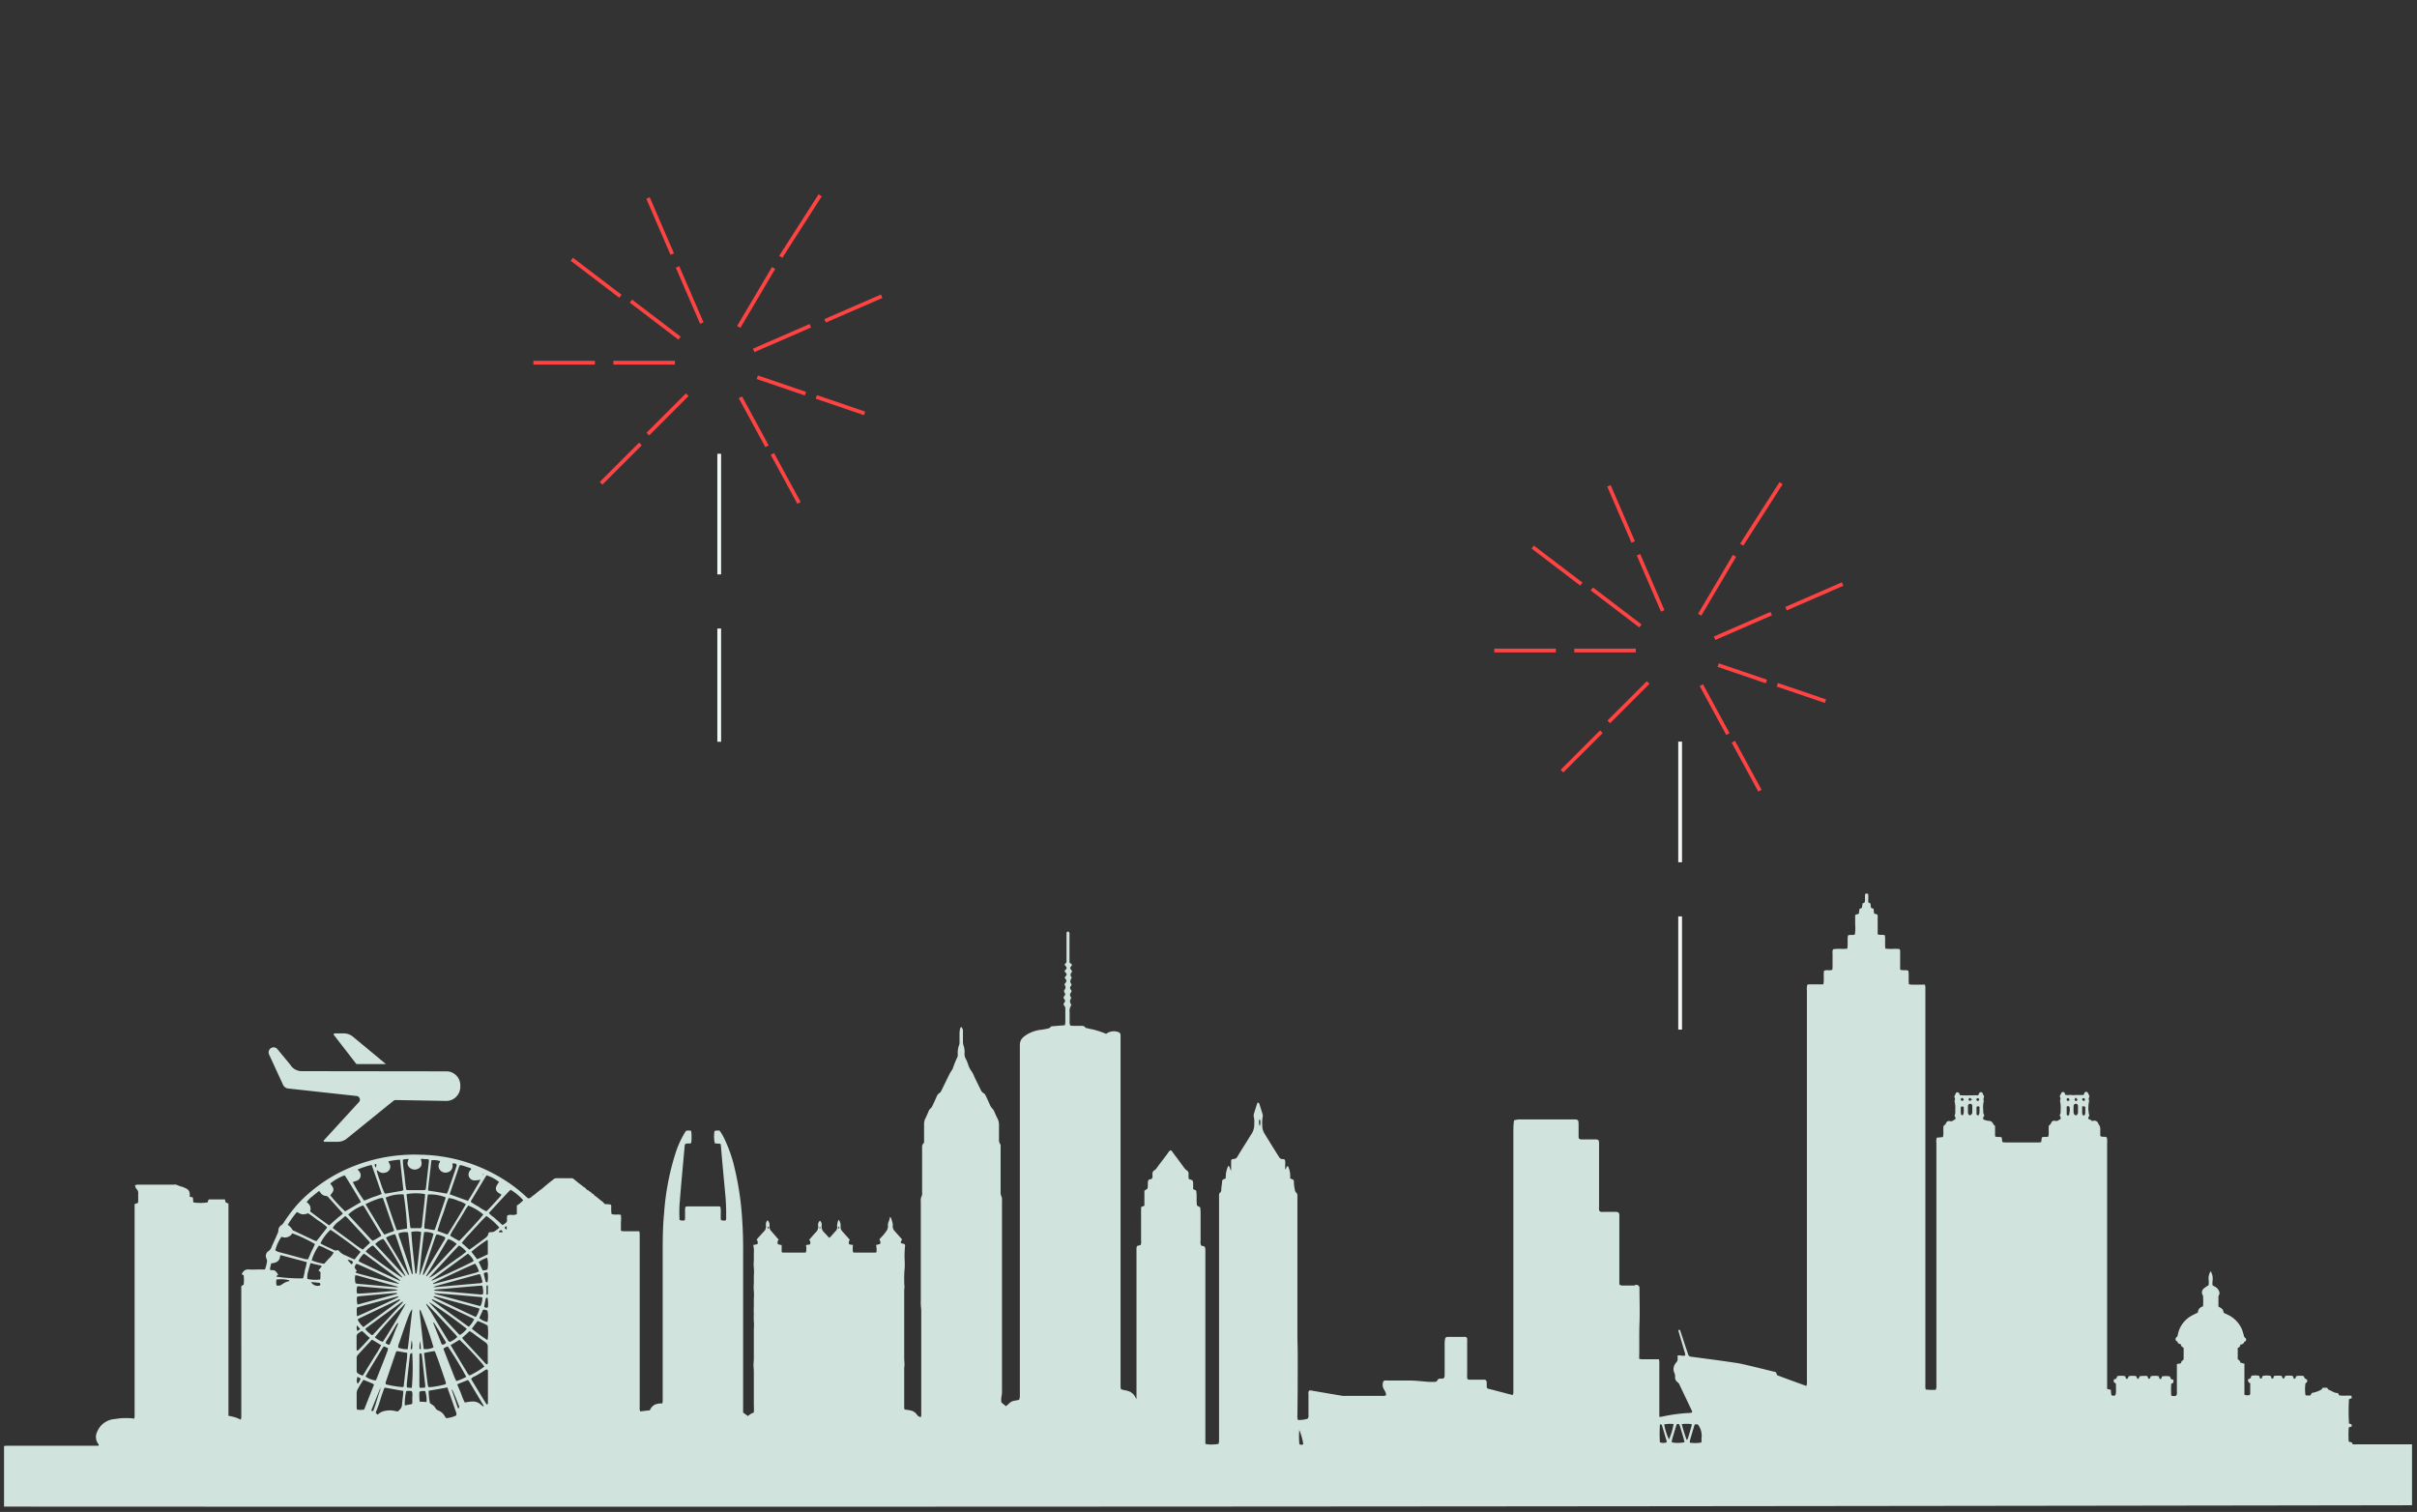 <svg xmlns="http://www.w3.org/2000/svg" viewBox="0 0 641 401">
  <rect x="0" y="0" width="641" height="401" fill="#333333" stroke="none"/>
  <path id="CityGroup" fill="#d1e3dd" d="M-.43 479.08v-15-1.06a4 4 0 01.63-.08h24.42c.16-.28 0-.4-.08-.52a3.06 3.06 0 01-.23-3.27 5.37 5.37 0 014.5-3.28c.63-.08 1.26-.2 1.94-.24a22.84 22.84 0 012.33 0c.31 0 .59.08 1 .12a4.12 4.12 0 00.12-.59v-56.33c.32-.08.56-.19.87-.27a2.36 2.36 0 00.08-.56v-1.85a1.54 1.54 0 00-.43-1.31c-.24-.19-.28-.59-.44-1 .24 0 .44-.15.59-.15h9.84a1.15 1.15 0 01.52 0 10.48 10.48 0 001.81.63c.32.16.64.28.91.43a1.57 1.57 0 01.87 1.5v.64c.28.08.55.12.83.19l.12 1.31a12 12 0 003.79 0c.08-.24.16-.48.28-.79h4.31c.07.31.11.51.19.79.2.08.44.2.75.31V455a15.48 15.48 0 011.74.39c.52.16 1 .4 1.54.63 0-.19.08-.35.12-.55V420.6c.2-.12.4-.23.63-.39a10.37 10.37 0 000-2.49l-.47-.24v-.2l.24-.35a1.62 1.62 0 011.54-.75c1.1.08 2.17 0 3.28 0a9.75 9.75 0 001.06 0 9.13 9.13 0 00.56-2.29c0-.16-.12-.4-.16-.6a1.5 1.5 0 01.59-2 2.3 2.3 0 00.79-1.15c.48-1.1 1-2.17 1.46-3.28a2.51 2.51 0 00.32-1.06 1.6 1.6 0 01.71-1.31 2.58 2.58 0 00.87-1 42.76 42.76 0 013.6-4.71 34.57 34.57 0 013-2.88 40.43 40.43 0 0112.72-7.47 43.86 43.86 0 0116.87-2.68 42.82 42.82 0 0123 7.23 36.31 36.31 0 014.59 3.59c.31.28.59.55.91.79.35-.16.71-.12.91-.51.83-.52 1.54-1.23 2.33-1.78.55-.4 1.06-.87 1.58-1.3a72.6 72.6 0 012.09-1.66 1 1 0 01.48-.12h4.18a.89.89 0 01.52.24c.95.79 1.93 1.58 3 2.33.28.19.43.63.87.63.16.35.63.35.75.63s.71.28.79.71c.79.48 1.42 1.15 2.17 1.66a3.11 3.11 0 01.56.63l1.54.12c.31.24.23.52.23.79a9.34 9.34 0 00.08 1.74c.79.32 1.66 0 2.49.24a12.63 12.63 0 010 2.13v2.09a5.54 5.54 0 00.71.12h4.15a4.42 4.42 0 01.12.64v45.79a3.12 3.12 0 00.12 1.34c.83-.08 1.7-.2 2.57-.28a3 3 0 011.3-1.5 4.41 4.41 0 012-.31 6.16 6.16 0 00.11-.64v-38.7c0-3.68 0-7.35.36-11a68.09 68.09 0 013-15.92 25.34 25.34 0 012.81-6.05 2.93 2.93 0 011.38 0 12.39 12.39 0 010 3.24c-.44.24-1 0-1.46.2-.28.2-.24.48-.28.75l-.59 6.52c-.28 3-.52 5.93-.75 8.85a34.55 34.55 0 000 4.07 2.05 2.05 0 001.38.08 4.34 4.34 0 00.08-.67v-2.06a6.61 6.61 0 01.08-.83l.51-.11h8.3a2.54 2.54 0 01.47.07c.24 1.15 0 2.37.16 3.56a3 3 0 001.15.12c.31-.28.23-.55.23-.83a57.73 57.73 0 00-.31-6.95c-.16-1.86-.36-3.76-.52-5.62-.19-2.09-.39-4.22-.55-6.32a4.57 4.57 0 00-.12-.63l-1.5-.12a8.24 8.24 0 01-.08-3.28 2.67 2.67 0 011.35-.08 14.46 14.46 0 011.62 2.93 35.5 35.5 0 012 5.57 79.27 79.27 0 012.1 11.77 116.09 116.09 0 01.51 11.66V454.14l1.26.91c.24-.16.48-.36.71-.52s.56-.27.87-.43a17 17 0 000-2V444c0-.67 0-1.34-.08-2a15.1 15.1 0 01.08-1.9v-8.22a10.38 10.38 0 000-1.93 19.23 19.23 0 010-2 17.52 17.52 0 010-2.05v-2.1a10.38 10.38 0 000-1.93 11.36 11.36 0 010-2v-2.07a11.84 11.84 0 000-2.06 9.88 9.88 0 010-1.89v-2.06a6.32 6.32 0 00-.16-2.09 10.54 10.54 0 011.07-.2c.28-.47.08-.83-.16-1.26.64-.71 1.23-1.39 1.86-2.06a1.89 1.89 0 00.59-1.78 1.54 1.54 0 01.44-1.26 1.56 1.56 0 01.51 1.11 2.24 2.24 0 010 .51 1.55 1.55 0 00.44 1.22c.67.76 1.3 1.51 2 2.3a1.12 1.12 0 00-.2 1.22l.52.12a1.93 1.93 0 00.47.08v1.89a2.16 2.16 0 00.4.12h5.8c.08 0 .12 0 .23-.08a3.78 3.78 0 000-1.89 10.54 10.54 0 011.07-.2 1.06 1.06 0 00-.2-1.22c.6-.68 1.11-1.31 1.7-1.94a2 2 0 00.67-1.82 1.42 1.42 0 01.48-1.3 1.36 1.36 0 01.47 1.22 2.13 2.13 0 00.71 1.94c.44.43.83.91 1.27 1.38a5.75 5.75 0 00.51-.43c.4-.48.79-.91 1.23-1.39a1.26 1.26 0 00.39-1 3.41 3.41 0 01.4-2 2.76 2.76 0 01.51 1.74 1.63 1.63 0 00.47 1.38l1.94 2.18c-.16.39-.39.79-.12 1.26.28 0 .63.12 1 .16a5.22 5.22 0 000 1.93 1.8 1.8 0 00.39.08h5.54a1.59 1.59 0 00.31-.12v-.9c0-.31-.08-.6-.12-1l1-.24c.36-.47 0-.83-.12-1.26.32-.36.59-.67.91-1a12 12 0 001-1.3 2 2 0 00.35-1.23 2.38 2.38 0 01.2-1.18 7.29 7.29 0 00.36-1.27c.12.16.23.24.27.32l.36 1.18a2.28 2.28 0 01.08.91 1.79 1.79 0 00.51 1.38c.63.72 1.27 1.43 1.9 2.14.12.39-.52.63-.16 1.1a3.8 3.8 0 01.79.2c.12 0 .28.28.24.4a25 25 0 00-.12 3.87 20.37 20.37 0 010 2.21 26.18 26.18 0 00-.12 3c0 .6 0 1.23.08 1.82 0 .32-.08.59-.08.91v18.06c0 .59.08 1.14.08 1.73 0 .32-.08.68-.08 1v10.36a2.75 2.75 0 00.08.52c.51.08 1 .12 1.42.23a2.69 2.69 0 011.94 1.23 1.28 1.28 0 001 .55 4.33 4.33 0 00.08-.63v-27.5c0-.55-.08-1.07-.12-1.62a10.11 10.11 0 010-1.1V398.2a2.8 2.8 0 01.27-1.58 1.4 1.4 0 00.08-.71v-1.54-10.23c0-.52-.08-1 .4-1.43.16-.15.12-.51.12-.79v-4.11a3.38 3.38 0 01.39-1.77c.28-.56.51-1.11.75-1.66a2.16 2.16 0 01.67-1 2.05 2.05 0 00.44-.67c.39-.79.75-1.62 1.1-2.41a1.71 1.71 0 01.75-.91 1.63 1.63 0 00.48-.63c.75-1.51 1.46-3 2.21-4.51.16-.31.4-.63.59-.95a2.19 2.19 0 00.28-.55 24.1 24.1 0 011.15-2.84 1.81 1.81 0 00.12-.91 5.61 5.61 0 01.35-2.29 2.31 2.31 0 00.12-.91v-2.45a6.17 6.17 0 01.2-1.19 1.31 1.31 0 01.23-.31 1.49 1.49 0 01.48 1.3v2.57a3.49 3.49 0 00.16 1.1 4.67 4.67 0 01.27 1.9 2.68 2.68 0 00.4 1.74 10.87 10.87 0 01.59 1.5 6.21 6.21 0 00.83 1.62 7 7 0 01.79 1.54c.55 1.15 1.11 2.25 1.66 3.4a1.83 1.83 0 00.79.91 1.25 1.25 0 01.51.59c.4.79.75 1.62 1.11 2.41a3.45 3.45 0 00.71 1.11 1.86 1.86 0 01.44.67c.31.67.59 1.38.94 2a3.68 3.68 0 01.36 1.58v3.8a2 2 0 00.32 1.34 1.35 1.35 0 01.11.79v11.85a2.55 2.55 0 00.24 1.31 1.39 1.39 0 01.12.71 6.9 6.9 0 010 .91v49.7a7 7 0 01-.16 1.82 5.62 5.62 0 000 1.42c.4.36.79.67 1.23 1 .31-.28.63-.52.9-.79a2.31 2.31 0 011.27-.64c.43-.07.87-.15 1.34-.27 0-.24.12-.48.16-.67v-93.51a2.71 2.71 0 011-2.06 6 6 0 01.75-.55 9.26 9.26 0 013.91-1.34 16.26 16.26 0 001.9-.36.8.8 0 00.47-.25c.24-.35.55-.31.91-.35l3-.24a5.79 5.79 0 00.12-.75v-3.48a1.19 1.19 0 00-.27-.94.57.57 0 010-.83.61.61 0 000-.91.57.57 0 010-.83.64.64 0 00.07-.91.6.6 0 010-.75 1 1 0 000-1.31.27.27 0 010-.19c.51-.79.79-.71 0-1.74.08-.08.15-.2.23-.28.4-.47.4-.63 0-1.1-.08-.08-.15-.2-.27-.32.12-.12.16-.24.27-.32.4-.43.4-.67 0-1.1-.08-.08-.15-.2-.23-.28.08-.12.12-.24.15-.28a.71.71 0 00.36-.79V327a.4.4 0 01.36-.43c.23 0 .39.16.43.47a4.33 4.33 0 010 .72v7a1.28 1.28 0 00.28.24c.43.31.47.39.16.79s-.36.47 0 .9c.19.24.31.48.11.72a.89.89 0 000 1.26.3.3 0 010 .2 2.46 2.46 0 00-.35.91c0 .27.23.55.35.87a3.12 3.12 0 01-.16.35.66.66 0 000 1 .55.55 0 010 .75.83.83 0 000 1.18s0 .12.08.24a2.35 2.35 0 00-.35.87 2.66 2.66 0 00.39 1 2.76 2.76 0 00-.47 2v2.45a1.64 1.64 0 00.2 1 3.33 3.33 0 00.67.08h1.93c.52 0 1-.08 1.39.47.08.12.31.12.47.16.44.12.87.2 1.3.28a22.16 22.16 0 013.72 1.22 3.39 3.39 0 013.12-.51.85.85 0 01.71.87v93.28a4.07 4.07 0 00.12.63c.2 0 .39.12.59.16a11 11 0 011.11.24 3.13 3.13 0 012 1.5c.08.16.2.32.4.71a7.63 7.63 0 000-.83v-39.1c0-.56.16-.79.67-.83l.43-.12a2.32 2.32 0 00.12-1.15v-7.66-1.23c.32-.16.59-.27.87-.39a.58.58 0 00.01-.27v-3.71c.32-.2.55-.36.79-.52.28-.75-.08-1.58.32-2.37.27-.08.55-.16.87-.27a1.71 1.71 0 00.15-1.07 1.18 1.18 0 01.64-1.26 2.11 2.11 0 00.55-.6c.87-1.18 1.74-2.33 2.65-3.51.15-.24.31-.44.47-.68.43-.55.63-.55 1 0l.59.82c.79 1 1.54 2.06 2.33 3.13a4 4 0 001.07 1.1c.16.08.23.32.27.52s0 .55 0 .83a5.42 5.42 0 00.08.79c1.15.35 1.15.35 1.15 1.54v1.14l.79.36c.27 1.3 0 2.65.24 4 .27.16.51.28.86.47 0 .44.08.87.08 1.31v7.58a2.39 2.39 0 00.12 1.19c.08 0 .12.12.2.12.83.11.91.27.95 1.14v51.36a2 2 0 00.63.16 11.65 11.65 0 002.88-.12c0-.23.08-.43.12-.63v-64.2-1.23a.72.72 0 01.24-.55.92.92 0 00.35-.79c0-.67.16-1.34.2-2 0-.48.16-.79.67-.87.08 0 .16-.08.32-.2a6.84 6.84 0 01.67-3.28c.55.28.36.87.75 1.26v-2.25c0-.67.08-.79.75-.83a1.12 1.12 0 00.95-.67c.67-1.11 1.34-2.21 2.06-3.32.55-.87 1.06-1.74 1.62-2.61a4.41 4.41 0 00.75-2.68 6.35 6.35 0 00-.12-1.94 1.46 1.46 0 010-.59c.27-1 .59-1.94.91-2.93 0-.07.11-.15.19-.27.12.12.32.2.36.35.32 1 .63 1.94.91 2.93a1.1 1.1 0 010 .51 9.21 9.21 0 00-.12 2.33 4 4 0 00.63 2.21c1.23 2 2.45 4 3.68 5.93.27.48.55.83 1.18.79.4 0 .55.16.59.55a5.84 5.84 0 010 .83v1.35c.4-.2.2-.79.75-.87a6.33 6.33 0 01.56 3.24l.87.39a1 1 0 01.12.36 11.57 11.57 0 00.27 2.33 1 1 0 00.28.63 1.13 1.13 0 01.39 1v36.63c0 1.81.08 3.59.08 5.41 0 5.33 0 10.71-.08 16a2.64 2.64 0 00.16 1.34 8 8 0 002.57-.35 1.59 1.59 0 00.2-1.11v-5.41a1.23 1.23 0 01.19-.95 2.46 2.46 0 01.56 0l4.11.71 4.22.71a5.84 5.84 0 00.83 0H365a1.77 1.77 0 001.07-.16 2.06 2.06 0 000-.43 4.73 4.73 0 00-.52-1.11 2.22 2.22 0 01-.27-1.85.55.55 0 01.55-.52 5.7 5.7 0 01.83 0h5.53c1.86 0 3.52.24 5.29.36h1.43a.78.78 0 00.83-.48.76.76 0 01.67-.39h.12c1.1.08 1.1-.28 1.1-1.23v-8.1a6.31 6.31 0 01.12-1.22.63.63 0 01.55-.51H386.73a1.26 1.26 0 01.39 0 .54.54 0 01.48.47 8.87 8.87 0 010 1v8.49a6.63 6.63 0 000 .91.49.49 0 00.47.47 4.29 4.29 0 00.71 0H392c.6 0 .76.2.79.83v.91c0 .48.12.6.56.71l1 .24c1.46.4 2.88.75 4.34 1.15l1 .23a2 2 0 00.16-.63v-1.86-66.73c0-.94 0-1.89.08-2.84a7.14 7.14 0 01.11-.79 5.64 5.64 0 011.78-.24h13.91c1.34 0 1.42.08 1.42 1.46v3.09c0 .59.16.71.75.75h3.68c.83 0 1 .19 1 1.06v16.56a8.7 8.7 0 000 1 .59.59 0 00.6.6 4.17 4.17 0 00.71 0h2.45a5.84 5.84 0 01.83 0c.59.08.75.27.79.87V420.13a1.17 1.17 0 001 .31h3a.83.83 0 011.34.76c0 3.12.12 6.2 0 9.32-.12 3 0 5.93-.08 8.89v.47a4.11 4.11 0 00.67.12h4.55a5.61 5.61 0 01.12.59 6.9 6.9 0 010 .91v13.75a2.51 2.51 0 00.55 0 44.89 44.89 0 017.19-1 4.27 4.27 0 00.71-.07c.08 0 .12 0 .24-.12 0-.12 0-.28-.08-.44-1.07-2.29-2.17-4.54-3.24-6.83a1.58 1.58 0 00-.55-.71 1.58 1.58 0 01-.64-1.35 2.18 2.18 0 00-.19-1.1 2.44 2.44 0 01.31-2.53 2.22 2.22 0 01.24-.32 1.19 1.19 0 00.32-.95 6.12 6.12 0 010-.83c.67-.15 1.3.24 2 0a2.56 2.56 0 00-.2-1.1c-.51-1.7-1-3.4-1.5-5.1-.08-.2-.2-.43.08-.63.32 0 .32.31.4.51.47 1.35.9 2.73 1.34 4.07.24.67.47 1.34.67 2a.77.77 0 00.67.55l.83.12c3.83.51 7.63 1 11.46 1.58.79.12 1.54.31 2.29.47 2.57.6 5.1 1.23 7.67 1.86l.39.12c.08.24.16.43.24.75 2.53 1 5.14 1.9 7.78 2.88a2.1 2.1 0 00.16-.59 10.28 10.28 0 000-1.11v-103.2a4 4 0 01.12-1.54 4.29 4.29 0 01.71-.08H482.05c.27-1.19 0-2.41.19-3.6.68-.31 1.43 0 2.18-.24a5.72 5.72 0 00.08-.79v-3.67a1.67 1.67 0 01.15-1c1.19-.23 2.45 0 3.76-.16.19-1.18 0-2.33.16-3.47.59-.36 1.22 0 1.85-.28a11.41 11.41 0 00.08-2.61v-2.56a4.49 4.49 0 01.52-.2 3.46 3.46 0 01.47-.12c0-.44.12-.87.16-1.3.23-.12.43-.2.67-.32 0-.36.08-.67.12-1.07a3.83 3.83 0 01.59-.35 3.51 3.51 0 00.08-.67V317c0-.55.16-.59.87-.4v2.22c.2.11.39.19.59.31 0 .36.08.71.12 1.11.24.12.43.2.71.31 0 .4.08.79.12 1.23.28.08.55.16.87.28a1.05 1.05 0 01.08.35v4.87c.59.32 1.26 0 1.89.28a2.89 2.89 0 01.08.59v2.13a5.16 5.16 0 00.08.79c1.27.2 2.49 0 3.68.12a.89.89 0 01.23.79v4.68c.71.32 1.46 0 2.17.28.2 1.15 0 2.37.16 3.6l.67.11H508a9.22 9.22 0 011 0 5.7 5.7 0 01.12.64v105.27a6.05 6.05 0 00.08 1.46 14.93 14.93 0 002.68.08 5.9 5.9 0 01.16-.59 8.85 8.85 0 000-1v-63.84a3.08 3.08 0 01.12-1.46c.51 0 1.07-.08 1.62-.16.24-1 0-1.93.16-2.92.2-.24.51-.36.63-.71a.88.88 0 011-.59 1 1 0 001.07-.28c.07-.08.23-.08.39-.12.12-.55.12-.55-.2-1a2.74 2.74 0 00.2-.63 2.13 2.13 0 000-.71 7.31 7.31 0 00-.16-2.45.18.18 0 010-.2c.24-.39 0-.79-.08-1.18a3.39 3.39 0 00.32-.63c.08-.28.24-.44.47-.44s.52.16.6.48a2.73 2.73 0 00.15.31c1.58.08 3.16 0 4.82 0 .08-.2.16-.39.24-.55a.52.52 0 01.91 0 1.46 1.46 0 01.12.39 2.81 2.81 0 00.27.36c0 .43-.31.87-.07 1.34a6.5 6.5 0 00-.16 2.33v.32a1.93 1.93 0 00.31 1.18c-.15.28-.51.56-.23 1.07a3.5 3.5 0 00.35.12 5.07 5.07 0 001 .24 1.18 1.18 0 011 .43c.2.28.27.59.59.79.12 0 .12.32.12.48v2.39c.55.35 1.18 0 1.78.31 0 .36.12.75.15 1.19a3.19 3.19 0 00.6.12h9.08a4 4 0 00.64-.08c0-.44.12-.83.15-1.23.56-.31 1.19 0 1.74-.27.2-.95 0-1.9.12-2.85.2-.24.52-.36.63-.75a.83.83 0 011-.55 1.13 1.13 0 001.11-.28c.08-.08.24-.08.35-.12.08-.59.08-.59-.23-1a4.71 4.71 0 00.27-.71 4.17 4.17 0 000-.71 8.52 8.52 0 00-.16-2.45c0-.16.12-.39.12-.59s-.15-.51-.19-.71c.11-.24.27-.44.35-.67a.55.55 0 01.51-.4c.32 0 .48.2.52.52 0 .07 0 .11.08.19.51.24 1.06 0 1.58.08s1.1 0 1.62 0h1.66l.23-.55a.5.5 0 01.91 0c.12.24.24.47.4.83 0 .31-.36.71-.08 1.14v.2a8.39 8.39 0 00-.16 2.65 5.88 5.88 0 00.24 1.22c-.08.16-.48.4-.2.87.16.28.59.08.75.44 0 .08.24.12.36.08a1.1 1.1 0 011.46.71v.08a2.1 2.1 0 01.51 1.62v1.58c.55.39 1.15.08 1.7.35a2 2 0 01.12.52 10.09 10.09 0 010 1.1v65.11l1 .24c0 .48.07.91.11 1.35.32.31.68.23 1.07.11a3.75 3.75 0 00.16-1.5v-1.58c-.24-.24-.71-.35-.59-.83 0-.16.08-.39.27-.39.52 0 .52-.44.67-.79a5.93 5.93 0 012.06 0c.12.23.2.51.31.71.6.12.4-.51.76-.71a6 6 0 011.89 0 1.14 1.14 0 00.16.39c.08.12.16.36.28.36s.27-.2.35-.4a2.54 2.54 0 00.12-.31 8.53 8.53 0 012-.08c.07.16.15.27.19.39s.08.36.32.36.28-.24.36-.44a.82.82 0 01.15-.27 6.84 6.84 0 012 0 5.52 5.52 0 01.27.67c.08.16.36.12.44 0s.12-.39.2-.59a6.07 6.07 0 012.09 0c.08.2.16.43.28.67a5.52 5.52 0 00.67.24v.47c0 .4-.32.4-.59.59a27.26 27.26 0 000 3.12 1.93 1.93 0 001.34 0 1.78 1.78 0 00.16-1.1v-6.13-1.14a8.33 8.33 0 011-.16c.2-.28.16-.71.6-.83.12 0 .19-.35.19-.51v-2.81a3 3 0 01-.55-.39 1.34 1.34 0 01-.2-.56 2.76 2.76 0 01-.67-.23c-.2-.12-.12-.48-.39-.56s-.36-.39-.32-.67a.48.48 0 01.16-.35c.35-.16.35-.48.43-.75a7.3 7.3 0 014-5.18 13.2 13.2 0 011.31-.63 1.69 1.69 0 011.38-1.66 21.13 21.13 0 000-2.77.8.8 0 00-.12-.27 1.34 1.34 0 01.36-1.74 9.57 9.57 0 011.22-.83 5.71 5.71 0 000-1.66 3.51 3.51 0 01.56-2.06 3.78 3.78 0 01.51 2.49 4.55 4.55 0 000 1.27 6.24 6.24 0 01.71.39 2.09 2.09 0 011 1.15 1.08 1.08 0 010 1 .91.91 0 00-.16.47v2.61c1.14.63 1.14.63 1.42 1.66.36.19.75.35 1.15.55a7.61 7.61 0 013.63 3.75c.2.48.32.95.48 1.47.08.31.08.63.43.86a.59.59 0 01-.08 1c-.08.08-.24.08-.24.16-.11.51-.55.55-1 .63a.82.82 0 01-.67.87V440a1.44 1.44 0 01.75.95c.15 0 .31 0 .47.08s.32.08.55.12v8.24a2 2 0 001.42.07c0-.11.12-.19.12-.31v-2.77c-.19-.16-.43-.23-.51-.43a2.77 2.77 0 01-.08-.63c.24-.08.44-.2.67-.28.08-.2.16-.4.24-.67a5.66 5.66 0 012 0c.08.12.12.2.16.27s0 .44.32.48.31-.28.39-.48.08-.11.12-.23a5.1 5.1 0 012.06 0 1.26 1.26 0 01.15.2c.12.19 0 .55.36.51s.28-.24.32-.44l.15-.27a8.19 8.19 0 012 0c.08.16.12.35.2.51s.19.24.27.2.2-.16.28-.24a2.18 2.18 0 00.16-.47 7.07 7.07 0 012 0c.12.27.24.55.32.75.59.08.39-.51.71-.71a6 6 0 011.9 0 2.66 2.66 0 00.27.59 1.74 1.74 0 00.6.32c.11.67.11.67-.4 1a10.31 10.31 0 000 3.16 1.17 1.17 0 00.36.08h.9c.16-.23.28-.43.44-.67a7.85 7.85 0 002.41-.83c.2-.08.28-.31.47-.55h1.15c.2.28.32.55.71.67s.83.44 1.26.59a3.4 3.4 0 00.91.16c.12.2.2.36.32.59 1 .2 2.13 0 3.28.12 0 .2 0 .4.08.63-.28.12-.56.2-.75.28a49.85 49.85 0 000 6.48c.12 0 .23 0 .35.08.36.12.36.12.36.71-.2 0-.44.12-.67.16 0 0-.12.12-.12.16a27.56 27.56 0 000 3.63c.31.24.87 0 .95.59 0 .08.19.16.31.16a6.9 6.9 0 00.91 0h14.62v16.16q-319.03.52-638.61.36zm118.61-31.25a1.73 1.73 0 000-.2s0 .08.08.16 0 .11 0 .19l1.66 4.9c0 .08.16.08.24.12a.73.73 0 000-.79c-.52-1.3-1-2.57-1.58-3.87-.12-.16-.28-.34-.4-.51zm-18.73 0c-.08.07-.23.15-.27.27-.71 1.78-1.46 3.56-2.18 5.38a2.19 2.19 0 00.08.23.33.33 0 00.48-.2c.23-.59.43-1.22.63-1.81.39-1.31.79-2.61 1.26-3.87a.21.21 0 01.08-.16v-.08s-.12 0-.12.08 0 .12.04.16zm4.71-17.39c-.28-.08-.36.12-.48.28-.91 1.46-1.78 3-2.69 4.42a2.85 2.85 0 00-.23.56 1.78 1.78 0 001 .47 2.6 2.6 0 00.28-.55c.51-1.23 1-2.45 1.46-3.68.24-.47.44-1 .64-1.5a1.16 1.16 0 010-.16zm6.47-12.76c.32-.12.44-.44.56-.67.55-.91 1.1-1.82 1.62-2.73 1.1-1.86 2.25-3.71 3.36-5.61a1.88 1.88 0 00.43-1 7.22 7.22 0 00-2.33-.79 5.21 5.21 0 00-.32.68c-1.06 3.08-2.09 6.16-3.16 9.28-.08.28-.08.59-.16.87v.16a.3.3 0 010-.19zm-3.63-.08a.36.36 0 000 .2.3.3 0 010-.2c-1.19-3.4-2.33-6.83-3.48-10.23-.08-.2-.19-.36-.27-.56a12.3 12.3 0 00-1.86.64c-.16.08-.32.19-.51.31.15.28.27.56.39.75l3.79 6.29c.48.82 1 1.62 1.5 2.44.12.24.2.44.44.36zm-35.52-6.52a2.77 2.77 0 001.07.51c2.29.6 4.58 1.23 6.91 1.86.2 0 .44 0 .71.08.32-.71.63-1.42.91-2.09a18 18 0 00.95-2 37.66 37.66 0 00-6-2.84 2.28 2.28 0 01-2.88.91 11.08 11.08 0 00-1.63 3.57zm14.3-6.56l1.23-1.1 1.14-1a15.24 15.24 0 001.23-1c0-.12 0-.2-.08-.24L85.55 397a.9.9 0 00-.64-.32 1.87 1.87 0 01-1.5-1c-.08-.12-.2-.16-.31-.31-.6.47-1.15.9-1.7 1.38a6 6 0 00-1.58 1.62 1.93 1.93 0 01.91 2.41c1.69 1.29 3.35 2.52 5.09 3.74zm-11-.19a3.67 3.67 0 011.22 1.26c.08.2.36.32.56.39l5.25 2.49a4.15 4.15 0 00.63.2c.91-1.18 1.82-2.29 2.69-3.44 0 0 0-.11.12-.27a23.71 23.71 0 00-2.49-1.86c-.87-.59-1.66-1.3-2.57-1.82a3.6 3.6 0 01-1.54.28 4.08 4.08 0 01-1.38-.63 21.94 21.94 0 00-2.43 3.4zm19.44-6a5.21 5.21 0 00-.24-.48 371.26 371.26 0 00-3.87-6.36c-.08-.11-.2-.19-.24-.27a13.82 13.82 0 00-3.79 2.17c1.14 1.42 1.14 1.78 0 3.12a43.82 43.82 0 003.95 4.27zm36.64-5.33a10.1 10.1 0 00-3.31-1.78 1.06 1.06 0 00-.16.19c-1.35 2.22-2.65 4.43-4 6.64v.24a17.32 17.32 0 002 1.22 10.79 10.79 0 002.06 1.23 1 1 0 01.23-.12 159.6 159.6 0 003.52-3.83 1.89 1.89 0 00.28-.48c-1.76-.84-1.92-1.7-.62-3.31zm-33.78-4.55a22.87 22.87 0 00-3.75 1.23 4.94 4.94 0 01.51.59 1.55 1.55 0 01-.31 2.17 3.21 3.21 0 01-.83.36c-.2.08-.44.12-.63.2a34.09 34.09 0 003 4.93c.75-.27 1.5-.59 2.25-.9a21.17 21.17 0 002.41-.87c-.83-2.5-1.73-5.03-2.65-7.68zm-18.21 30.1a10.25 10.25 0 00.47-2.13 13.09 13.09 0 00.52-2.14 1 1 0 00-.44-.16c-2-.55-4.15-1.1-6.2-1.66a1.59 1.59 0 00-.44 0c0 1.54-1.06 2-2.37 2.1-.08.43-.19.83-.27 1.22a2 2 0 000 .52c.47.19 1-.08 1.34.27a2.75 2.75 0 01.79 1.07.64.64 0 00-.28.16c-.08 0-.11.12-.23.23a1 1 0 00.43.12 44.92 44.92 0 006.68.4zm26.47-31.49c0 1.38.24 2.69.4 4s.23 2.69.51 4a1.53 1.53 0 00.35.08h4.4a1.27 1.27 0 00.36-.12c0-.12.08-.16.08-.24.27-2.45.55-4.94.82-7.39a1.7 1.7 0 00-.07-.39 4 4 0 00-.64-.08c-.35 0-.67 0-1-.08-.16 0-.36 0-.44.16.36 1.15.24 1.82-.43 2.29a2 2 0 01-2.22.12 1.86 1.86 0 01-.71-.71c-.35-.59-.08-1.19.12-1.82a6.38 6.38 0 00-1.53.18zM122.61 398c1.06-1.66 2-3.35 3-5a6.56 6.56 0 00.31-.64 4.33 4.33 0 01-.55.12 6.26 6.26 0 01-1.22.08 1.58 1.58 0 01-1-2.61 1.52 1.52 0 00.32-.39c-.2-.4-.6-.36-.91-.48s-.71-.23-1.07-.35a2.73 2.73 0 00-1-.2c-.08.12-.16.2-.2.28l-2.48 7.23a.63.63 0 000 .23zm14.65-.19a15 15 0 00-3.35-2.77c-2 2-3.84 4.11-5.77 6.16a6.44 6.44 0 001.26 1.11l1.15 1c.39.35.79.75 1.22 1.1a4.16 4.16 0 00.71-.47.93.93 0 00.48-1 2.14 2.14 0 01.12-1.11c.79-.35 1.7.16 2.49-.35v-2.29a4.44 4.44 0 00.75-.48 11.87 11.87 0 00.94-.9zM117 396.07l.35-.71c.2-.56.36-1.11.55-1.66.52-1.5 1.07-3 1.54-4.55.08-.27.28-.55.08-.91a1.32 1.32 0 00-1-.15v.35a1.75 1.75 0 01-1.39 2 1.82 1.82 0 01-1.93-.63 1.6 1.6 0 01-.2-1.81c.08-.16.28-.32.12-.59a5.64 5.64 0 00-2.21-.2c-.28 2.57-.6 5.09-.87 7.62v.44c1.76.24 3.34.52 4.96.8zm-12.45-9a17.9 17.9 0 00-3 .43v.16c0 .04.16.32.23.44a1.59 1.59 0 01-.87 2.33 2 2 0 01-1.85-.16l-.32-.24c-.08 0-.16-.23-.35-.08a31 31 0 001 3.09 17.43 17.43 0 001.15 3 1.4 1.4 0 00.43 0l4.11-.71a3.7 3.7 0 00.4-.2c-.3-2.66-.57-5.27-.89-8.07zm12.56 60.41c-1.69.32-3.31.59-4.93.87a17.06 17.06 0 00.35 3.32 3.46 3.46 0 01.47.31 2.32 2.32 0 01.95.91 1.54 1.54 0 00.91.75 3.33 3.33 0 011.62 1.5c.08.16.24.32.32.48a7.36 7.36 0 002.68-.71 1.44 1.44 0 00-.11-1.07c-.64-1.9-1.31-3.79-2-5.69a5.67 5.67 0 00-.22-.68zm.12-40.58c1.62-2.64 3.24-5.25 4.82-8a6.44 6.44 0 00-2-.91 8.21 8.21 0 00-2.57-.75c-.63 1.43-1 2.89-1.54 4.35a44 44 0 00-1.42 4.38c.79.28 1.5.56 2.25.83a2.79 2.79 0 00.5.09zm-16.43 39.74a28.36 28.36 0 004.42.75 1.65 1.65 0 00.32-.12c.12-1 .24-2 .35-3s.24-2 .32-2.92a18.79 18.79 0 00.28-3.05c-.91-.15-1.74-.31-2.57-.43h-.24a2.79 2.79 0 00-.2.31l-2.72 8a1.81 1.81 0 01.04.46zm11.3.75h.51a22.63 22.63 0 004-.75s.08-.08.16-.2a2 2 0 00-.08-.43c-1-3-2.49-7.39-2.92-8.18-.91.12-1.82.28-2.81.51.32 2.89.63 5.73 1 8.58a1.28 1.28 0 01.14.47zm-15.45-38.28a2.94 2.94 0 00-.36-.48c-1.89-2.09-3.83-4.15-5.73-6.2a2.51 2.51 0 00-.51-.4c-.59.48-1.19 1-1.74 1.43a5.62 5.62 0 00-1.58 1.73c.91.68 1.78 1.31 2.65 1.94s1.74 1.3 2.65 1.94a20.51 20.51 0 002.68 1.85c.63-.63 1.29-1.18 1.94-1.81zM118 436.25c.32.51.56.95.83 1.38 1.15 1.94 2.33 3.87 3.48 5.77a2.27 2.27 0 00.71.91 23.49 23.49 0 003.95-2.37c-.2-.24-.31-.44-.47-.63a85.46 85.46 0 00-6.13-6.48c-.73.43-1.48.91-2.37 1.42zm-11.65-40.06a1.85 1.85 0 000 .47c.31 2.73.63 5.45.95 8.22a1 1 0 00.15.35h2.69a1.5 1.5 0 00.28-.9l.12-1.31c.23-2.05.47-4.11.67-6.16a3.75 3.75 0 000-.67 14 14 0 00-4.84 0zm-10.91 2.68c.6 1 1.11 1.86 1.66 2.73s1.07 1.82 1.66 2.73a27.06 27.06 0 001.66 2.6 11.9 11.9 0 001.27-.47c.43-.2.94-.2 1.34-.59-1-2.85-1.94-5.73-3-8.66a4.45 4.45 0 00-.83.12 22.43 22.43 0 00-3.74 1.54zm18.22 6.88c.08-.08.19-.16.19-.24.95-2.69 1.86-5.41 2.77-8.1 0-.12 0-.28.08-.35a11.38 11.38 0 00-4.74-.76c-.36 2.65-.59 5.38-.91 8.06a7.51 7.51 0 000 .95c.95.16 1.8.32 2.63.44zm-8.18-9.48a10.2 10.2 0 00-4.7.86c.87 2.73 1.81 5.46 2.76 8.18a5.34 5.34 0 00.24.48c.91-.16 1.82-.28 2.69-.48a83.22 83.22 0 00-.83-8.45 1.25 1.25 0 00-.14-.59zm14.81 12.36c.76-.75 1.47-1.54 2.18-2.29s1.5-1.58 2.21-2.41a27.57 27.57 0 002-2.33 13.74 13.74 0 00-4-2.37 14.17 14.17 0 00-1.22 1.93c-.44.68-.79 1.35-1.23 2s-.82 1.34-1.22 2a11.74 11.74 0 00-1.15 2.06c.87.54 1.63.98 2.45 1.41zm-20.66-1.38a3.12 3.12 0 01-.2-.48l-4.3-7.15c-.08-.15-.28-.27-.36-.43a12.33 12.33 0 00-3.91 2.41 1.67 1.67 0 00.24.31l5.8 6.29c.12.16.32.23.48.39.73-.43 1.48-.83 2.27-1.34zm27.88-5.25a28.91 28.91 0 00-2.26 2.34c-.75.79-1.5 1.58-2.21 2.41a24.42 24.42 0 00-2.09 2.41c.71.59 1.34 1.18 2 1.77a8.3 8.3 0 001-.67c1-.71 1.94-1.42 2.88-2.13s1-.71 1.27-1.74c.47-.2 1.07 0 1.54-.32a7.66 7.66 0 001.3-1 19 19 0 00-3.43-3.07zm-41.37 3.68a11.16 11.16 0 00-2.65 3.59c.28.16.55.32.87.48l2.49 1.18c.55.28.55.28 1.26.12.08 0 .16.12.24.16a4.22 4.22 0 001.82 1.26c.39.16.75.36 1.1.52s.8.35 1.27.55c.55-.71 1.07-1.34 1.58-2-.55-.62-6.68-5.12-7.98-5.87zm12.56 49a3.38 3.38 0 012-1 6 6 0 012.72.08 3.09 3.09 0 00.6.08l.31-.31a2 2 0 00.79-1.59c.08-1 .24-2 .32-3v-.55c-1.66-.28-3.28-.59-4.9-.87a2.69 2.69 0 00-.24.43c-.35 1-.71 2-1 3s-.64 1.85-1 2.8c-.23.36-.15.67.4.91zm-1.58-19.87c-1.3 1.42-2.53 2.72-3.75 4.07a1.24 1.24 0 00-.28.63v3.67a.68.68 0 00.28.52 3.62 3.62 0 001.34.63c.59-.87 1.11-1.82 1.66-2.69s1.07-1.76 1.63-2.64a21.76 21.76 0 001.58-2.73c-.88-.53-1.58-1.01-2.46-1.48zm23.95-.48a4.4 4.4 0 00.39.52l5.65 6.12a1.85 1.85 0 00.28.28.28.28 0 00.47-.16 3 3 0 000-.59v-3.76a1.34 1.34 0 00-.67-1.26c-1.11-.79-2.21-1.58-3.28-2.41-.28-.2-.55-.36-.87-.55-.63.61-1.3 1.2-1.97 1.79zm-26.2 11.14c-.51.79-1 1.51-1.38 2.26a2.29 2.29 0 00-.4 1.34v3.56a4.41 4.41 0 00.08.71 5.06 5.06 0 001.9 0c.87-2.18 1.74-4.39 2.61-6.6a1.28 1.28 0 00-.28-.24c-.79-.37-1.62-.69-2.53-1.05zm31.85 7.12c0-.24.07-.32 0-.36-1.26-2.09-2.52-4.23-3.79-6.32a1.79 1.79 0 00-.35-.4l-2.41.95c-.12 0-.24.16-.4.24l1 2.37a16.17 16.17 0 001 2.41 4.07 4.07 0 01.63-.12 10.08 10.08 0 011.5-.16 3.05 3.05 0 012.29 1 2.27 2.27 0 01.53.37zm.9-.56c.36-.15.28-.47.28-.71v-8.1a.53.53 0 00-.28-.55 5.87 5.87 0 00-1.34.79c-.51.28-1 .59-1.5.87s-1 .39-1.34.91c1.34 2.21 2.64 4.38 4 6.56a2.49 2.49 0 00.18.2zm-27.34-15.44c-.15.23-.31.39-.43.59-1.46 2.49-3 4.9-4.43 7.39a6.06 6.06 0 002.69 1.06c.08-.12.16-.27.24-.39 1-2.57 2.05-5.1 3-7.67 0-.16 0-.31.08-.51-.43-.18-.75-.34-1.15-.49zm21.89 8.09a90.82 90.82 0 00-4.9-8.06 2.23 2.23 0 00-1.18.6c1 2.6 2 5.13 3 7.7.12.28.28.55.43.87a13.46 13.46 0 002.65-1.13zm-25-11.06c.16-.08.28-.12.32-.2 2.61-2.8 5.21-5.65 7.82-8.45 0 0 0-.12.08-.28-.16.08-.28.08-.36.16-3.12 2.25-6.24 4.5-9.32 6.8a2.31 2.31 0 00-.35.35 8.75 8.75 0 001.76 1.6zm15.1-8.81a3.29 3.29 0 00.39.48c2.57 2.72 5.1 5.49 7.67 8.21h.07a.3.3 0 01.16 0 6.51 6.51 0 001.74-1.58 120 120 0 00-10.08-7.13zm-17.39 6.64c3.28-2.41 6.48-4.74 9.68-7.11v-.24a1.05 1.05 0 00-.39.12c-3.44 1.62-6.88 3.24-10.32 4.9a4.3 4.3 0 00-.51.35 7 7 0 001.49 1.96zm31.57-10.95h-.71c-2.93.24-5.81.48-8.73.76-.79.07-1.54.11-2.33.19a3.09 3.09 0 00-.6.08c-.16 0-.31.12-.63.24 1.5.12 2.77.24 4.07.31l8.1.72a1.34 1.34 0 001-.12 5.93 5.93 0 00-.22-2.2zm-17.74-3.24h.24a3.75 3.75 0 00.11-.67c.4-3.36.76-6.71 1.11-10v-.36a5.52 5.52 0 00-2.57 0c0 .08-.08.2 0 .28.23 3.54.66 7.14 1.06 10.73zm17 9.41c-.12-.08-.16-.16-.28-.2-3.87-1.07-7.74-2.09-11.61-3.16h-.4c.16.16.24.28.36.32 3.59 1.73 7.23 3.47 10.9 5.17a6.77 6.77 0 00.97-2.15zm-12.09-4.15a4.45 4.45 0 00.67.28c3.87 1 7.74 2.09 11.62 3.12a4.78 4.78 0 00.51-2.29 1.65 1.65 0 00-.32-.12c-4-.36-7.94-.71-11.89-1-.21-.09-.3-.05-.65-.01zm6.2 11.62l-.43-.6c-2.61-2.76-5.14-5.61-7.83-8.29a.64.64 0 00.08.39c.32.51.64 1.07 1 1.58 1.54 2.53 3 5.06 4.58 7.59a.89.89 0 00.64.59c.31-.16.71-.4 1.06-.59a11.27 11.27 0 00.84-.69zM100 435.38c.75-.91 5.77-9.32 6.08-10.15a1.92 1.92 0 00-.43.35 106.34 106.34 0 00-7.75 8.61 7.17 7.17 0 002.1 1.19zm13.31-15.49a.3.3 0 01.08.16l1-.24 3.75-1 6.6-1.78c.24-.08.47-.2.79-.28a6.8 6.8 0 00-1-2.09c-.87.27-8.69 3.91-10.78 5a3.52 3.52 0 01-.43.23zm-.35 4.27a.8.8 0 00.27.28l9.17 6.67a2.9 2.9 0 00.47.24 7.26 7.26 0 001.39-2 1.21 1.21 0 01-.28-.15c-3.56-1.7-7.15-3.4-10.71-5.06-.07-.02-.15.02-.27.02zm12.88-6.68a1.65 1.65 0 00-.48 0L114 420.6a4.09 4.09 0 00-.55.28h.4l6.71-.59c1.66-.16 3.32-.28 5-.44a1.25 1.25 0 00.91-.31 13 13 0 00-.62-2.06zm-44.69-3.71a14.42 14.42 0 003.32.91l1.26-1.39a5.57 5.57 0 001.27-1.62c-.67-.31-1.31-.67-1.94-.94a11.85 11.85 0 00-2-.87 12.94 12.94 0 00-1.9 3.91zm24.1 4.62a2.82 2.82 0 00-.25-.39l-7.34-7.94a2.82 2.82 0 00-.36-.23 6.89 6.89 0 00-1.82 1.58c.65.66 8.75 6.59 9.78 6.98zm7.07 0a11.67 11.67 0 002.49-1.54c.83-.59 1.66-1.19 2.49-1.82s1.62-1.14 2.41-1.74a20.72 20.72 0 002.45-1.85 6.67 6.67 0 00-1.93-1.62c-2.57 2.68-5 5.41-7.51 8.1a1.89 1.89 0 00-.39.47zm10.28-6.4L113 419v.16c.87-.28 8.65-3.87 10.78-5l.36-.27a5.52 5.52 0 00-1.53-1.89zm-22.48-3.91a5.42 5.42 0 00-2.12 1.38c2.65 2.85 5.26 5.65 7.9 8.46h.16a106.24 106.24 0 00-5.49-9.29zm4.58 11.1a5.28 5.28 0 00-1-.83c-.35-.28-.71-.51-1.07-.79s-.79-.55-1.14-.83-.71-.51-1.07-.79-.71-.51-1.07-.79-.71-.51-1.06-.79-.79-.55-1.15-.83-.71-.51-1.06-.79A8.11 8.11 0 0095 412a6.26 6.26 0 00-1.42 1.9c.12.07.16.19.23.23 3.56 1.7 7.16 3.4 10.71 5.06a1.41 1.41 0 01.19-.01zm14.93-9.76a6.68 6.68 0 00-2.21-1.3c-.12.12-.2.24-.28.31-1.89 3.16-3.75 6.33-5.65 9.49a.56.56 0 01.08.11c.12-.11.24-.19.36-.31zm-11.85 17.31c-.63.87-1 1.78-3.4 8.89a2.7 2.7 0 00-.27 1.3 6.15 6.15 0 002.52.4c.44-3.28.72-6.56 1.15-9.84a4.67 4.67 0 00.01-.75zm5.69 10.11a97.39 97.39 0 00-3.4-9.72c0-.08-.12-.12-.27-.27v.71c.35 3.24.71 6.48 1.06 9.72a4.51 4.51 0 002.62-.44zM111 406.26c-.24.95-1.26 10.23-1.26 11.54.59-1.38.94-2.61 1.34-3.83s.83-2.38 1.22-3.56a37.33 37.33 0 001.19-3.71 4.92 4.92 0 00-2.49-.44zm-6.83.4c.07.31.11.55.19.83.16.47.36.94.52 1.46l2.72 8c.08.16 0 .43.36.47v-.27c-.4-3.56-.79-7.08-1.23-10.63 0-.08-.08-.12-.12-.2a4.51 4.51 0 00-2.49.34zm.19 13.35a.88.88 0 00-.35-.28c-1.27-.71-10.24-4.86-10.95-5.05a1.53 1.53 0 00-.51 1.06c.2.28.39.56.63.87a2.62 2.62 0 00-.43.28c.16.12.19.2.31.24 1.38.43 10.42 2.76 11.25 2.87zm-11.14 8.57c.83-.27 9.4-4.26 10.67-4.93.12-.08.2-.16.47-.36a7.41 7.41 0 00-.87.16c-3.24.87-6.48 1.74-9.75 2.64a6.23 6.23 0 00-.6.24 14.61 14.61 0 00.03 2.25zm-.51-10.82a5.24 5.24 0 00.08 2.09l.43.12 10.67.95h.08v-.16c-3.56-1-7.19-2-10.79-3a1.82 1.82 0 00-.52 0zm11.14 4.7a6.9 6.9 0 00-.91 0l-9.24.83a3.72 3.72 0 00-.52.16 5.46 5.46 0 00.12 2c.2 0 .36 0 .51-.08l10-2.72zm-23-8c-.23.83-.43 1.5-.59 2.17a4.65 4.65 0 00-.24 2.06 9.57 9.57 0 003.4.15c.12-.51 0-1.06.08-1.58s-.28-.55-.55-.79c.31-.39.59-.75.91-1.18a3.29 3.29 0 00-.64-.24c-.76-.14-1.51-.33-2.38-.57zm42.64-3c.51.67 1 1.3 1.54 2 1-.39 1.89-.83 2.84-1.3v-3.6c0-.08-.08-.16-.12-.23a35.76 35.76 0 00-4.27 3.19zm-30.28 11.12c.87.08 9.6-.63 10.79-.91l-.44-.16c-3.36-.31-6.71-.59-10-.87a1.24 1.24 0 00-.32.08 3.27 3.27 0 00-.03 1.86zm30.42 9.32a45.46 45.46 0 004 2.93h.2a14.58 14.58 0 000-3.76 14.54 14.54 0 00-2.65-1.22c-.56.71-1.07 1.38-1.55 2.05zm326 30.19a.62.62 0 00.12-.24v-1a4.72 4.72 0 00-.83-3.35 1.06 1.06 0 00-.2-.24H448a4.09 4.09 0 00-.2.47c-.39 1.31-.79 2.61-1.14 3.91a1.93 1.93 0 000 .48 9.68 9.68 0 003.01-.03zM96.57 434.35c-.44-.39-.79-.67-1.11-1a6.85 6.85 0 00-1-.86c-.28.19-.52.35-.79.51a1.11 1.11 0 00-.6 1.1v3.24c0 .16 0 .36.28.4 1.09-1.02 2.11-2.16 3.22-3.39zM445.24 462c-.27-1.38-.79-2.73-1.14-4.07-.08-.24-.2-.47-.32-.75-.24 0-.43 0-.63.08-.44 1.46-.87 2.84-1.26 4.23a2.53 2.53 0 000 .55 8.54 8.54 0 003.35-.04zm-337.53-14.41a60 60 0 00.16-8.38c0-.27 0-.51-.08-.91-.2.12-.4.16-.47.28a1.71 1.71 0 00-.12.47c-.2 1.78-.4 3.6-.6 5.38-.07.83-.19 1.62-.23 2.45a4 4 0 00.08.63c.39.04.83.04 1.26.08zm3.56-.08c0-.55 0-.95-.08-1.34-.2-1.78-.4-3.6-.59-5.38l-.24-2c0-.16-.12-.36-.32-.36s-.27.16-.31.32v8.37a1.27 1.27 0 00.15.48c.48-.05.87-.05 1.39-.09zm-5.42 4.74c.32-.08.68-.12 1-.2s.67 0 1-.31v-1.58c0-.51.16-1.15-.16-1.7a3.55 3.55 0 00-1.46 0 15.21 15.21 0 00-.38 3.79zm334 5a15.3 15.3 0 001.26 4 16 16 0 001.23-4.07 8.66 8.66 0 00-2.47.09zm6 4.19c.11-.2.23-.28.27-.4.36-1.14.67-2.25 1-3.4a1.52 1.52 0 000-.43 9.53 9.53 0 00-2.61 0 42.93 42.93 0 001.33 4.25zm-7.12.59a2.72 2.72 0 001.78 0 2.89 2.89 0 00-.08-.59c-.39-1.27-.75-2.53-1.14-3.8 0-.08 0-.23-.12-.27s-.28-.08-.44-.16a35.24 35.24 0 00-.01 4.84zM125.45 414.2c.36.79.71 1.5 1.07 2.22a2.56 2.56 0 001.26-.24 7.24 7.24 0 00-.08-3.12 8 8 0 00-2.25 1.14zm2.33 15.92a7.38 7.38 0 000-3 1.62 1.62 0 00-1.18-.24c-.32.72-.67 1.47-1 2.18a4.51 4.51 0 002.18 1.06zm-16.16 21.22a7.3 7.3 0 00-.35-2.88 2.47 2.47 0 00-1.54.16 14.89 14.89 0 00.08 2.64c.63 0 1.19.04 1.81.08zm1.78-21.06a.14.14 0 010 .08c.71 1.82 1.46 3.68 2.17 5.49 0 .12.16.2.24.28a1.26 1.26 0 001-.55c-1.07-1.78-2.1-3.56-3.24-5.3zm-41.56-9.87a1.55 1.55 0 001.42-.24 4.79 4.79 0 011.62-.83c.16 0 .35 0 .35-.28a8.72 8.72 0 00-3.39-.2 3.38 3.38 0 000 1.55zM549 375.32a.74.74 0 00.59-.71v-1.85a.56.56 0 00-.63-.52.54.54 0 00-.52.56 14.27 14.27 0 000 1.85.79.79 0 00.56.67zm-28 0c.28-.23.56-.39.56-.75v-1.81a.56.56 0 00-.64-.52.6.6 0 00-.51.56v1.73c-.02.4.18.64.59.83zm-176.86 87.2a16.69 16.69 0 00-1.07-3.79 25.84 25.84 0 000 3.52.73.73 0 00.16.35.94.94 0 00.91-.08zm-217.35-45.28c.16.72.32 1.47.52 2.18a.41.41 0 00.31.16.28.28 0 00.2-.16 8.12 8.12 0 000-2.41 1.05 1.05 0 00-1.03.23zm396.68-43.14v-.87a.29.29 0 00-.31-.32c-.2 0-.48.08-.48.28v1.82c0 .12.2.28.32.31s.35-.15.39-.35a3.67 3.67 0 00.08-.87zm27.23-1.19v1.82a1.12 1.12 0 00.15.48.31.31 0 00.52 0 .85.85 0 00.12-.28 8.45 8.45 0 000-1.94 4.29 4.29 0 00-.79-.08zm-32.13 0a7.77 7.77 0 000 2.1v.08a1.08 1.08 0 00.32.19.32.32 0 00.24-.15 1.68 1.68 0 00.15-.56 6.21 6.21 0 000-1.22c.04-.35-.07-.44-.71-.35zm28.85 1.11c0-.39 0-.67-.08-.91s-.2-.24-.4-.24-.35.08-.35.28V375a.36.36 0 00.31.35.31.31 0 00.36-.27c.08-.43.12-.78.16-1.02zm-419.6 49.7c-.31-.11-.43 0-.51.24-.16.67-.28 1.38-.4 2.09a.74.74 0 001 .16 10.3 10.3 0 00-.09-2.45zM81 419.54a2 2 0 002.18.94.3.3 0 00.27-.35.39.39 0 00-.27-.4.14.14 0 01-.08 0c-.68-.08-1.31-.15-2.1-.19zm12.29 25.12c-.24 1-.24 1.39.08 1.82a3.26 3.26 0 00.75-1.3c-.08-.08-.16-.2-.24-.24zm34.45-21.77l.16-.15v-2.14a.26.26 0 00-.16-.19c-.08 0-.23.07-.23.11v2.22c0 .08.11.12.19.15zm-35.95-8.06a5.1 5.1 0 00.28-.43.35.35 0 000-.28 1.81 1.81 0 00-1.39-.47 10.63 10.63 0 001.07 1.18zM93.21 431a1.94 1.94 0 00.08 1.51l.75-.52a11.49 11.49 0 01-.83-.99zm239.39-52.83a2.94 2.94 0 00.08-1.66s-.12 0-.24-.08a2.88 2.88 0 00.16 1.74zm-224.89 56.89a.21.21 0 00-.08.16c-.08.59-.12 1.19-.2 1.78v.2l.28.27a4.91 4.91 0 000-2.41zm2.25.2a4.76 4.76 0 00-.19 1.94c0 .08.15.16.19.16s.16-.16.16-.2c-.04-.63-.12-1.27-.12-1.9zM551.45 371a1 1 0 00-.4-.28c-.24 0-.43.32-.32.52a.55.55 0 00.4.23c.2.02.36-.18.32-.47zm-32.45-.3a.39.39 0 00-.48.36.34.34 0 00.36.39c.24 0 .43-.16.39-.35a1.88 1.88 0 00-.27-.4zm30-.12a2.11 2.11 0 00-.32.56c0 .19.16.35.4.35a.36.36 0 00.35-.39c-.12-.16-.28-.32-.43-.52zm-1.94.16a.37.37 0 00-.47.36.36.36 0 00.35.39c.2 0 .44-.16.4-.35a1.72 1.72 0 00-.28-.4zm-23.67.24a.87.87 0 00-.39-.24c-.16 0-.36.2-.36.4a.39.39 0 00.4.35.42.42 0 00.35-.49zm-1.93.16a2.28 2.28 0 00-.48-.44c-.15-.08-.35.12-.39.36a.34.34 0 00.35.39 1.64 1.64 0 00.52-.31zm-423.39 18c.32-.19.2-.43.24-.67a.19.19 0 00-.24-.24c-.08 0-.24.16-.24.24.08.21.17.41.24.64zm34.81 15.65c-.36-.08-.48.08-.55.39a7.37 7.37 0 01.55.52zm-2.06 1.34c0 .08 0 .12.08.2h.79l.16-.16-.47-.47a3 3 0 00-.56.4zm90.32-1c-.08-.12-.15-.24-.19-.24-.2 0-.2.12-.2.24s.08.15.12.23a1.55 1.55 0 01.27-.24zm-19 .23c.08 0 .16 0 .16-.08a.27.27 0 000-.43h-.08c-.2.12-.16.28-.08.43a.14.14 0 00.04.07zm13.75 0c.08-.08.16-.12.16-.16a.66.66 0 000-.27h-.16a.57.57 0 00-.08.27.37.37 0 00.12.15zm-89.21-14.22a.22.22 0 000-.32c0 .08-.12.12-.12.2s.12.07.16.11z" transform="translate(1.5 -79.5)"/>
  <g id="FireworkGroup1" fill="none" stroke-miterlimit="10">
    <path stroke="#f2f7f6" d="M445.58 273.07v-30.03M445.58 228.68v-31.99"/>
    <path stroke="#ff4242" d="M435.06 166.02l-12.9-9.83M419.39 154.92l-12.9-9.83M433.83 172.53h-16.32M412.62 172.53h-16.33M437.1 181.02l-10.45 10.44M424.69 194.07l-10.44 10.45M450.76 163.04l9.24-15.62M454.72 169.27l15.02-6.53M473.66 161.43l15.01-6.53M455.67 176.39l12.79 4.36M471.34 181.61l12.79 4.36M451.2 181.71l7.05 12.98M459.69 196.72l7.05 12.99M440.96 162.02l-6.42-14.89M433.13 143.74l-6.43-14.89M461.91 144.46l10.44-16.32"/>
  </g>
  <g id="FireworkGroup2" fill="none" stroke-miterlimit="10">
    <path stroke="#ff4242" d="M207.06 68.12l10.45-16.32M178.29 67.4l-6.43-14.88M186.12 85.68l-6.43-14.88M204.84 120.39l7.06 12.98M196.36 105.37l7.05 12.98M216.5 105.27l12.79 4.37M200.83 100.05l12.79 4.36M218.82 85.09l15.01-6.52M195.92 86.7l9.24-15.62M199.88 92.93l15.02-6.53M169.85 117.74l-10.44 10.44M182.26 104.68l-10.45 10.45M157.77 96.19h-16.32M178.99 96.19h-16.32M164.55 78.58l-12.9-9.82M180.22 89.68l-12.9-9.82"/>
    <path stroke="#f2f7f6" d="M190.74 152.34v-31.99M190.74 196.73V166.7"/>
  </g>
  <g id="PlaneGroup" fill="#d1e3dd">
    <path d="M92.11 354.46a3.86 3.86 0 00-2.45-.89h-2.41a.23.23 0 00-.23.24.21.21 0 000 .15l6 7.75h7.83z" transform="translate(1.5 -79.5)"/>
    <path d="M117.1 363.64l-38.57-.05a3.55 3.55 0 01-3.07-1.74l-3.38-4.09a1.32 1.32 0 00-1-.49 1.34 1.34 0 00-1.34 1.34 1.31 1.31 0 00.12.56l3.66 7.94a1.69 1.69 0 001.32 1.07l18.26 2a1 1 0 01.85 1.05 1.06 1.06 0 01-.25.55l-9.3 10.15a.25.25 0 000 .34.21.21 0 00.15.05h3.53a3.81 3.81 0 002.5-.93l12.26-9.93a1 1 0 01.62-.21l13.59.24a3.75 3.75 0 003.52-3.92 3.7 3.7 0 00-3.47-3.93z" transform="translate(1.5 -79.5)"/>
  </g>
  <path id="CityOutline" visibility='hidden' fill="none" stroke="#f70024" stroke-miterlimit="10" d="M.5.5h640v400H.5z"/>
</svg>
